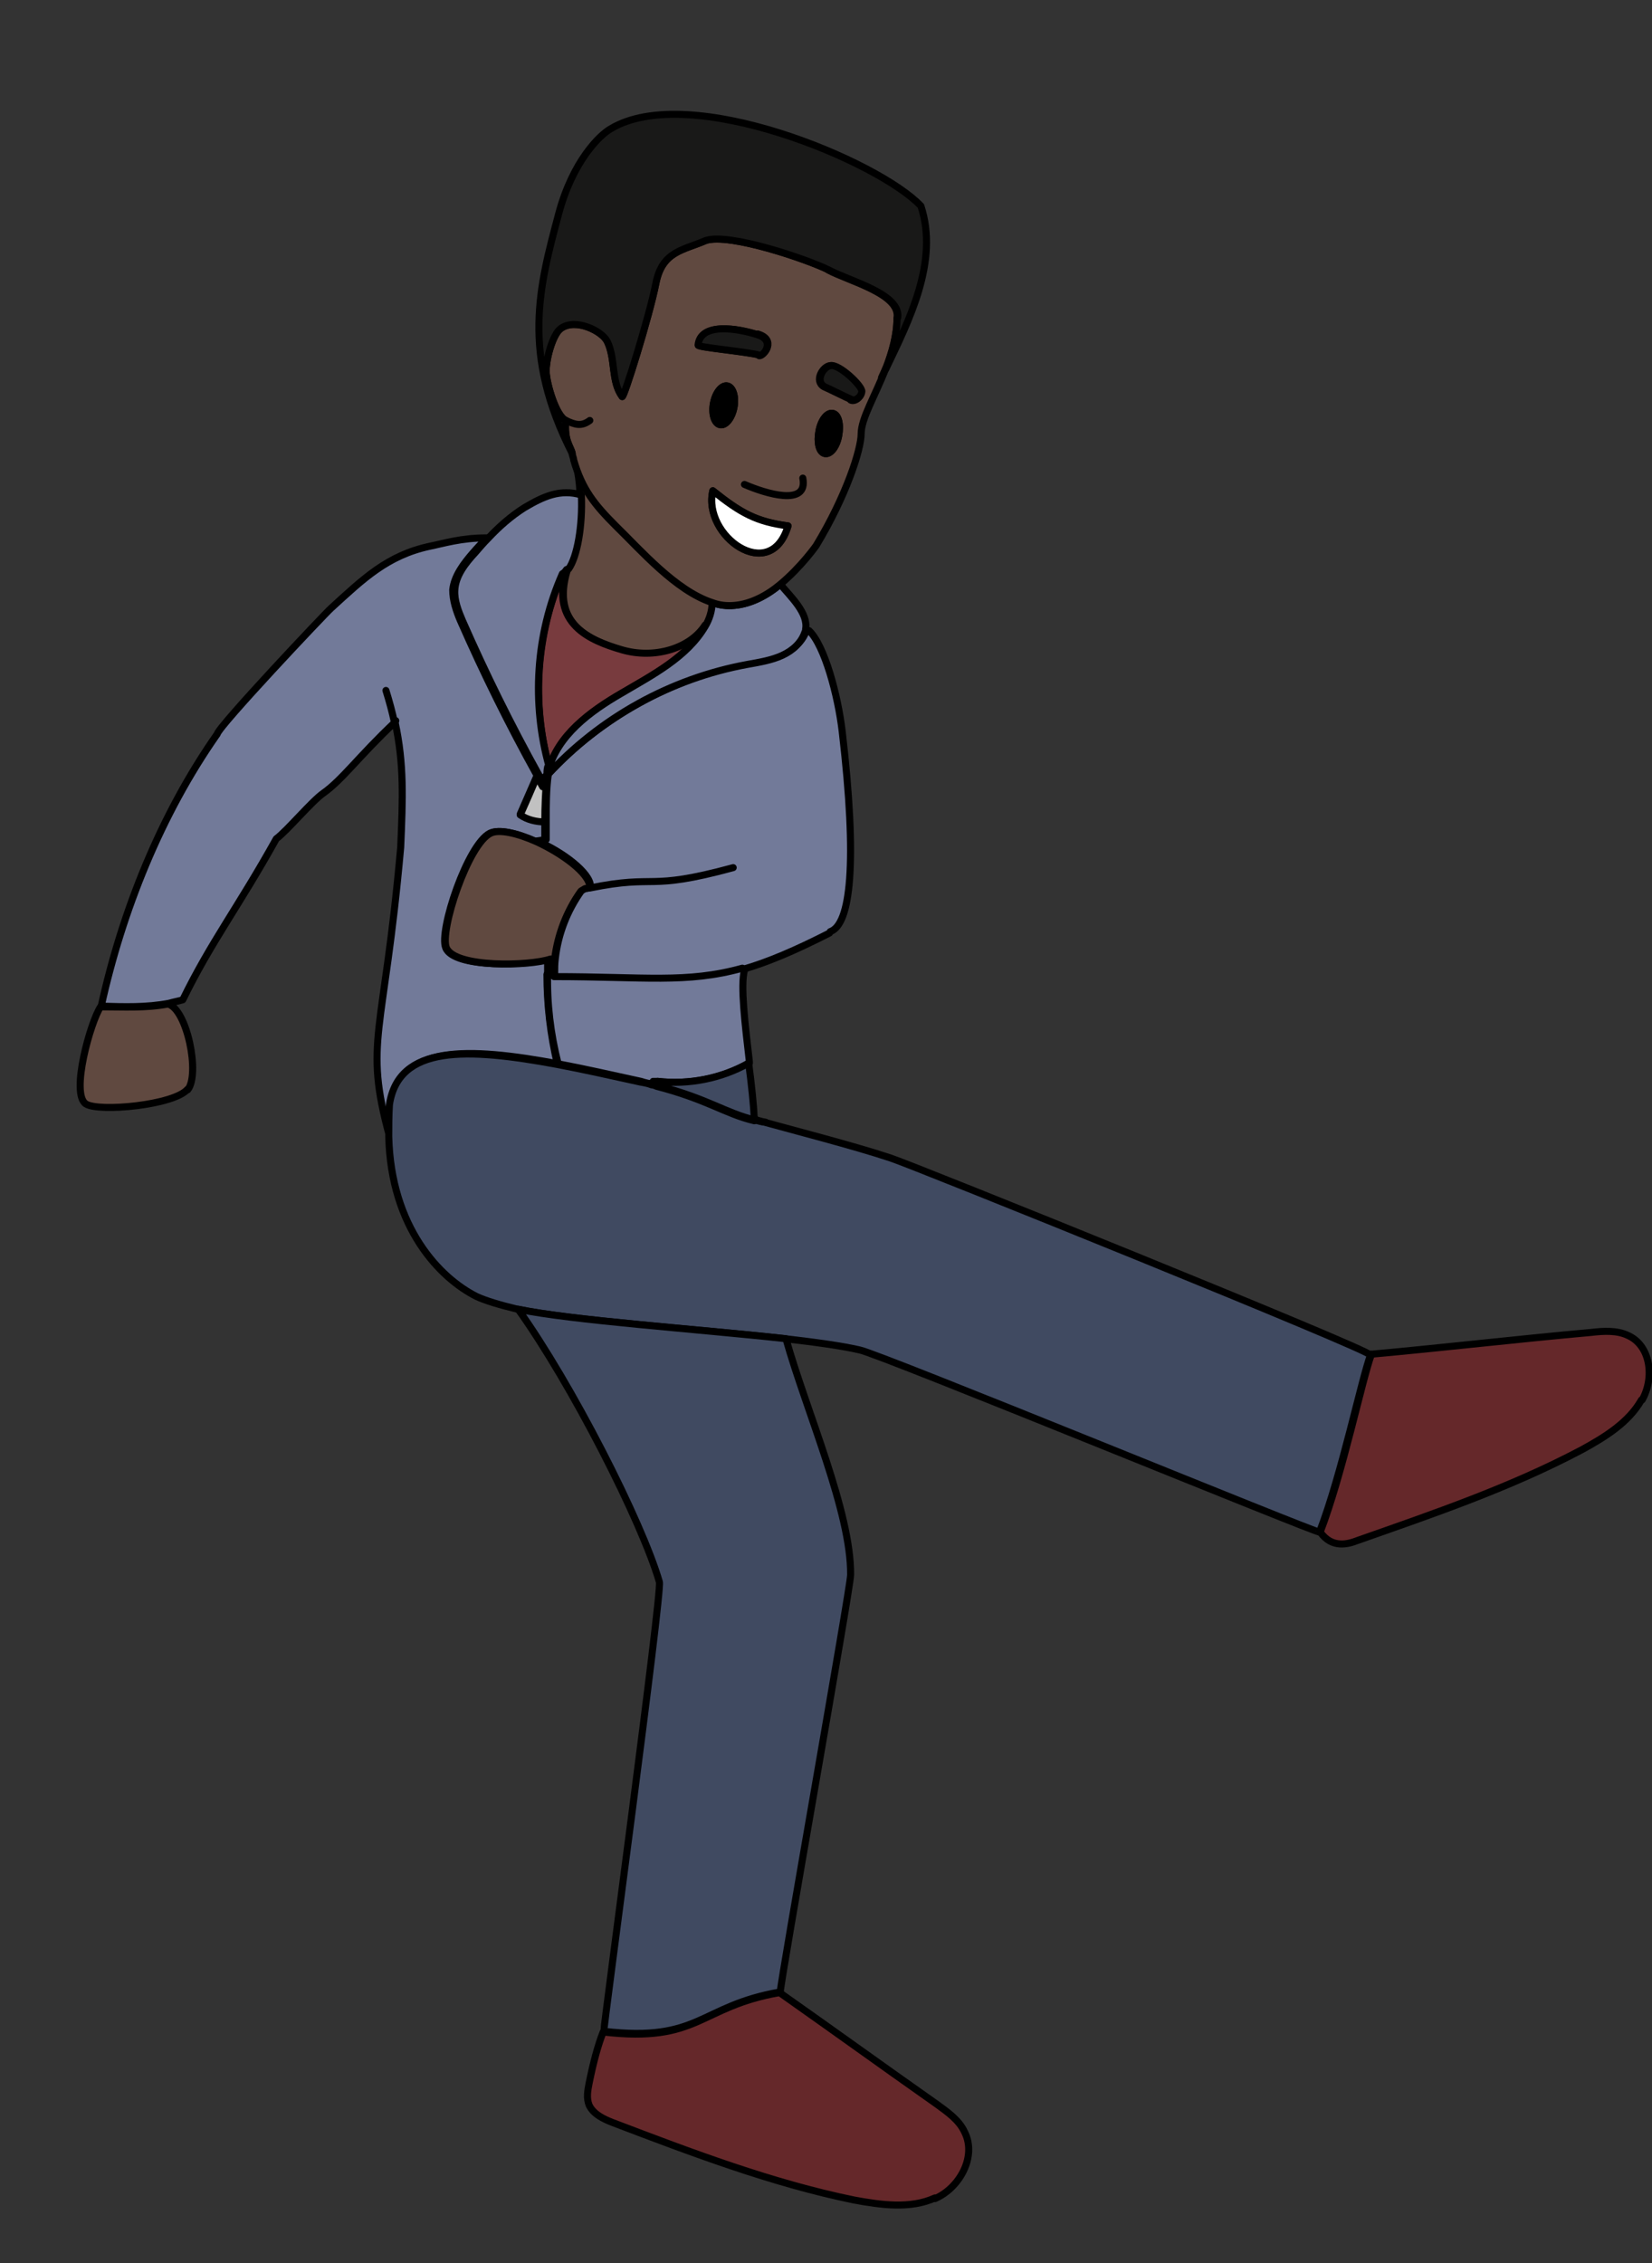 <?xml version="1.0" encoding="UTF-8"?><svg id="usa" xmlns="http://www.w3.org/2000/svg" width="235" height="321.9" viewBox="0 0 235 321.9"><rect x="0" y="0" width="235" height="321.9" fill="#333333" stroke="none"/><defs><style>.cls-1{fill:#783b3e;}.cls-1,.cls-2,.cls-3,.cls-4,.cls-5,.cls-6,.cls-7,.cls-8,.cls-9,.cls-10{stroke:#000;stroke-linecap:round;stroke-linejoin:round;}.cls-2{fill:#727a99;}.cls-3{fill:#604940;}.cls-4{fill:#191918;}.cls-5{fill:#404a61;}.cls-6{fill:#65282a;}.cls-7{fill:#c1c1c1;}.cls-8{fill:#fff;}.cls-9{fill:none;}</style></defs><path class="cls-2" d="M79.4,151.3h0c-12.9-2.4-22.6-2.7-23.9,5.8-.1,1.6-.2,3.1-.1,4.5-3.7-13.6-.8-14.1,1.6-41.1.3-7,.5-11.8-.8-17.8-5.1,4.8-7.5,8.2-10.2,10.1-1.7,1.2-5.1,5.3-6.7,6.5-5.4,9.7-9.3,14.7-13.3,22.9-.7.2-1.3.3-2,.5h0c-3.2.6-6.3.5-9.6.4,3-13.6,8.5-27.3,16.5-38.7.2-1.1,15.3-17.1,16.2-17.9,4.6-4.2,8-7.5,14-8.8,2-.4,4.5-1.2,8.1-1.2-.6.7-1.3,1.4-1.9,2.1-1.3,1.5-2.7,3.3-2.9,5.3,0,1.5.5,3,1.1,4.4,3.3,7.5,6.9,14.8,10.9,22h0c-.8,1.8-1.6,3.7-2.4,5.5,1,.7,2.3,1,3.5,1,0,.9,0,1.8,0,2.7l-1.3.2c-2.6-1.2-5.2-1.8-6.5-1.2-3.2,1.6-7.3,13.9-6.3,16.3,1.1,2.9,11.8,2.6,14.8,1.5h.6c0,.8-.1,1.5-.1,2.3h-.9c0,4.3.5,8.6,1.5,12.8Z"/><path class="cls-9" d="M56.3,102.5c0,0-.1.1-.2.2"/><path class="cls-3" d="M26.7,154.9c-1.9,2.3-12.7,3.3-14.5,2.1-2.2-1.5.7-11.7,2.1-13.8,3.3,0,6.4.2,9.6-.4h0c2.7.7,4.6,10,2.8,12.2Z"/><path class="cls-9" d="M103.3,102.5c0,5.5.7,17.7,1,20.9,2.3-.6,4.1-.8,5.7-.6"/><path class="cls-3" d="M83.9,126.3c-.2,0-.5,0-.8.2l-.5.3c-2,2.8-3.3,6.2-3.7,9.6h-.6c-2.9,1-13.6,1.3-14.8-1.6-1-2.4,3.1-14.8,6.3-16.3,1.2-.6,3.8,0,6.5,1.2,3.7,1.7,7.5,4.5,7.6,6.4v.2Z"/><path class="cls-2" d="M118,132.7c-4.9,2.5-8.7,4.1-12.1,5.1,0,0-.1,0-.2,0-7.9,2.2-14,1.2-26.8,1.2,0-.2,0-.4,0-.5,0-.7,0-1.5.1-2.2.4-3.5,1.7-6.8,3.7-9.6l.5-.3c.3,0,.5-.1.8-.2v-.2c-.1-1.9-3.9-4.8-7.6-6.4l1.3-.2c0-.9,0-1.8,0-2.7,0-2.2,0-4.4.3-6.6h0s0,0,0,0c7.5-8.1,17.7-13.7,28.5-15.8,1.7-.3,3.4-.6,5-1.3,1.4-.7,2.7-1.8,3.2-3.3h.4c2.2,2.1,4.1,9.2,4.7,14.3,2.2,18.8,1.2,27.5-1.7,28.5Z"/><path class="cls-9" d="M83.9,126.3c9.8-2,7.9.5,20.4-2.9"/><path class="cls-9" d="M55.6,162.6c0-.4-.2-.7-.3-1.1"/><path class="cls-2" d="M106.6,151.2h0c-3.9,2.2-8.5,3.1-13,2.6v.6c-.3,0-.6-.1-.8-.2-.5-.1-1-.2-1.6-.4-4.1-.9-8.1-1.8-11.8-2.5h0c-1.1-4.3-1.6-8.6-1.5-12.9h.9c0,.2,0,.4,0,.5,12.8,0,18.9,1,26.8-1.2l.3.3c-.6,2.1.1,7.8.7,13Z"/><path class="cls-9" d="M56.1,102.7c-.3-1.4-.7-2.9-1.2-4.5"/><path class="cls-5" d="M195,192.6c-1.3,3.4-4.1,17-7.3,25.3-.1.3-62.7-25.4-65.4-25.9-2.6-.6-6.3-1.1-10.6-1.6-12.8-1.4-30.4-2.6-38.1-4.2-2.5-.6-4.5-1.2-5.8-1.8-5.2-2.6-12.2-9.8-12.5-22.8,0-1.4,0-2.9.1-4.5,1.3-8.5,11-8.1,23.9-5.7,3.7.7,7.7,1.6,11.8,2.5.6.1,1.1.2,1.6.4.2,0,.5.1.7.2,7.3,1.9,9.7,3.9,13.9,4.9v-.2c5.3,1.5,14,3.7,19.4,5.5,3.1,1,68.5,27.4,68.2,28Z"/><path class="cls-5" d="M107.4,159.1c-1.6-.5-3-.8-3.8-1.1"/><path class="cls-5" d="M121,224c0,1.8-10,57.8-10,59.3-11.5,2-11.4,7.2-25.1,5.6-.1-.4,8.3-62.4,7.9-63.9-2.5-8.6-12.5-28.2-20.1-38.8,7.7,1.6,25.3,2.8,38.1,4.2,2.9,10.3,9.3,24.7,9.2,33.6Z"/><path class="cls-6" d="M133,312.6c-3.5,1.6-7.7,1-11.5.3-11.7-2.4-23-6.7-34.3-11-1.3-.5-2.8-1.2-3.4-2.5-.4-1-.2-2.1,0-3.1q.9-4.5,2-7.3c13.7,1.6,13.6-3.6,25.1-5.6,8.8,6.2,13.6,9.7,22.4,15.9,1.5,1.1,3.1,2.2,3.9,3.9,1.8,3.5-.7,8-4.2,9.5Z"/><path class="cls-6" d="M233.5,199.1c-1.8,3.2-5.2,5.3-8.5,7.1-10.2,5.4-21.1,9.1-31.9,12.9-1.3.5-3.6,1.2-5.3-1.2,3.2-8.3,6-21.9,7.3-25.3,10-.9,21.2-2.2,31.3-3.1,1.7-.2,3.6-.3,5.1.4,3.3,1.4,3.9,6,2.1,9.2Z"/><path class="cls-5" d="M107.4,159.1v.2c-4.2-1-6.6-3-13.9-4.9v-.6c4.5.5,9.1-.4,13-2.6h0c.4,3,.7,5.9.8,7.9Z"/><path class="cls-9" d="M108.9,159.6c-.5,0-1.1-.2-1.5-.3"/><path class="cls-9" d="M100.5,88.9s0,0,0,.1"/><path class="cls-9" d="M77.9,136.8c0,.6,0,1.1,0,1.7"/><path class="cls-9" d="M93.6,153.8c-.2,0-.4,0-.7,0"/><path class="cls-3" d="M101.4,85.7c0,1.2-.4,2.4-1,3.3-2.1,3.3-7.2,4.9-11.9,3.5-4.4-1.4-10.2-3.6-7.8-11.4h0c1.2-1.8,1.9-6.1,1.8-10.5,0-1.8-.3-3.6-.7-5.2,1.2,4.2,3,6.4,6,9.4,3.5,3.4,8.5,9.2,13.7,10.9Z"/><path class="cls-1" d="M100.5,89c-2.6,4.4-7.4,6.9-11.9,9.5-4.5,2.6-9.1,6-10.4,11,0-.2,0-.3-.1-.5-2.5-9-1.8-18.9,1.9-27.4.2-.1.4-.3.6-.6h0c-2.4,7.8,3.4,10.1,7.8,11.4,4.7,1.4,9.8-.2,11.9-3.5h0Z"/><path class="cls-2" d="M80.6,81c-.2.3-.4.5-.6.6-3.8,8.6-4.4,18.4-1.9,27.4h0c0,.4-.1.8-.1,1.2h0c-.3.3-.6.6-.8.9,0,0,0,0,0,0,0,0,0,0,0,0,.1.1.4.9.3.7-.3-.5-.5-1-.8-1.5h0c-4-7.2-7.6-14.5-10.9-22-.6-1.4-1.2-2.9-1.1-4.4.1-2,1.5-3.8,2.9-5.3.6-.7,1.2-1.4,1.9-2.1,1.5-1.6,3.2-3.1,5.1-4.3,2.7-1.6,5.1-2.7,8.1-1.8.2,4.4-.6,8.8-1.8,10.5Z"/><path class="cls-2" d="M114.6,89.5c0,.1,0,.3-.1.4-.5,1.5-1.7,2.6-3.2,3.3-1.5.7-3.3,1-5,1.3-10.9,2-21,7.6-28.5,15.8,0-.4,0-.8.1-1.2h0c0,.2,0,.3.1.5,1.3-5,5.9-8.4,10.4-11,4.4-2.6,9.3-5.1,11.9-9.5h0c.6-1,1-2.2,1-3.4,1.1.4,2.1.5,3.2.4,2.3-.2,4.6-1.4,6.5-3,1.5,1.8,4,4.1,3.6,6.4Z"/><path class="cls-7" d="M77.8,110.3c-.2,2.2-.3,4.4-.3,6.6-1.2,0-2.5-.3-3.5-1,.8-1.8,1.6-3.6,2.4-5.5.3.5.5,1,.8,1.5.1.2-.2-.5-.3-.7.3-.3.5-.6.8-.9Z"/><path class="cls-9" d="M77.6,116.8h0"/><path class="cls-9" d="M76.6,110.2c0,0,0,.1,0,.2"/><path class="cls-3" d="M117.9,38.4c-3-1.5-14.1-5.3-17.5-4.2-3.2,1.4-6.2,1.5-7.1,6.1-.9,4.6-4.6,16.5-4.8,16.1-1.6-2.2-.9-5.3-2.1-7.8-.7-1.5-4.5-3.4-6.6-1.9-1.2.8-2.2,4.6-2.1,6.3.1,1.7,1.4,6.2,2.8,6.8-.3,2.9.7,3.7.9,4.7,0,.3.2.6.2.9,1.2,4.2,3,6.4,6,9.4,3.5,3.4,8.5,9.2,13.7,10.9,1.1.4,2.1.5,3.2.4,2.3-.2,4.6-1.4,6.5-3,3-2.5,5.1-5.5,5.1-5.5,4.3-7.1,6.4-13.7,6.4-15.9s2-5.4,3.5-9.3c0,0,0,0,0,0,.9-2.3,1.6-4.8,1.6-7.2.5-3.4-6.8-5.2-9.8-6.8ZM107.8,47.5c2.7.8.9,3.1.3,3-1.9-.5-8.7-1.1-8.7-1.4.3-3.3,5.6-2.4,8.4-1.5ZM104.4,58c-.3,1.5-1.2,2.6-2,2.4-.8-.2-1.2-1.6-.9-3.1.3-1.5,1.2-2.6,2-2.4s1.2,1.6.9,3.1ZM101.4,69.8c4,3.2,6.2,4.4,10.7,5-2.5,8.4-12.2,1.4-10.7-5ZM119.3,62c-.3,1.6-1.2,2.7-2,2.5-.8-.2-1.1-1.6-.8-3.2.3-1.6,1.2-2.7,2-2.5.8.2,1.1,1.6.8,3.2ZM121,56.8c-.5-.2-3.3-1.6-3.8-1.8-1.4-.8-.2-2.9.9-3,1.2-.2,4.5,2.9,4.4,3.7,0,.8-.9,1.5-1.5,1.2Z"/><path class="cls-8" d="M112.1,74.8c-2.5,8.4-12.2,1.4-10.7-5,4,3.2,6.2,4.4,10.7,5Z"/><path class="cls-9" d="M114.2,68c.8,4.1-5.3,2.2-8.3.9"/><path class="cls-10" d="M119.3,62c-.3,1.6-1.2,2.7-2,2.5-.8-.2-1.1-1.6-.8-3.2.3-1.6,1.2-2.7,2-2.5.8.2,1.1,1.6.8,3.2Z"/><path class="cls-10" d="M104.4,58c-.3,1.5-1.2,2.6-2,2.4-.8-.2-1.2-1.6-.9-3.1.3-1.5,1.2-2.6,2-2.4s1.2,1.6.9,3.1Z"/><path class="cls-9" d="M83.9,59.8c-1.2.9-2.1.6-3.4,0"/><path class="cls-4" d="M127.7,45.2c.5-3.4-6.8-5.2-9.8-6.8-3-1.5-14.1-5.3-17.5-4.2-3.2,1.4-6.2,1.5-7.1,6.1-.9,4.6-4.6,16.5-4.8,16.1-1.6-2.2-.9-5.3-2.1-7.8-.7-1.5-4.5-3.4-6.6-1.9-1.2.8-2.2,4.6-2.1,6.3.1,1.7,1.4,6.2,2.8,6.8-.3,2.9.7,3.7.9,4.7-7.3-14.3-4.7-23.7-1.9-34.2,2-7.4,5.8-11.1,7.4-12,11.2-6.7,38.2,4.7,44.1,11,2.6,7.9-1.7,16.3-5,23.2.9-2.3,1.6-4.8,1.6-7.2Z"/><path class="cls-9" d="M126,52.4c-.2.4-.4.9-.6,1.3"/><path class="cls-4" d="M108,50.5c-1.9-.5-8.7-1.1-8.7-1.4.3-3.3,5.6-2.4,8.4-1.5,2.7.8.9,3.1.3,3Z"/><path class="cls-4" d="M122.6,55.6c0,.8-.9,1.5-1.5,1.2-.5-.2-3.3-1.6-3.8-1.8-1.4-.8-.2-2.9.9-3,1.2-.2,4.5,2.9,4.4,3.7Z"/></svg>
